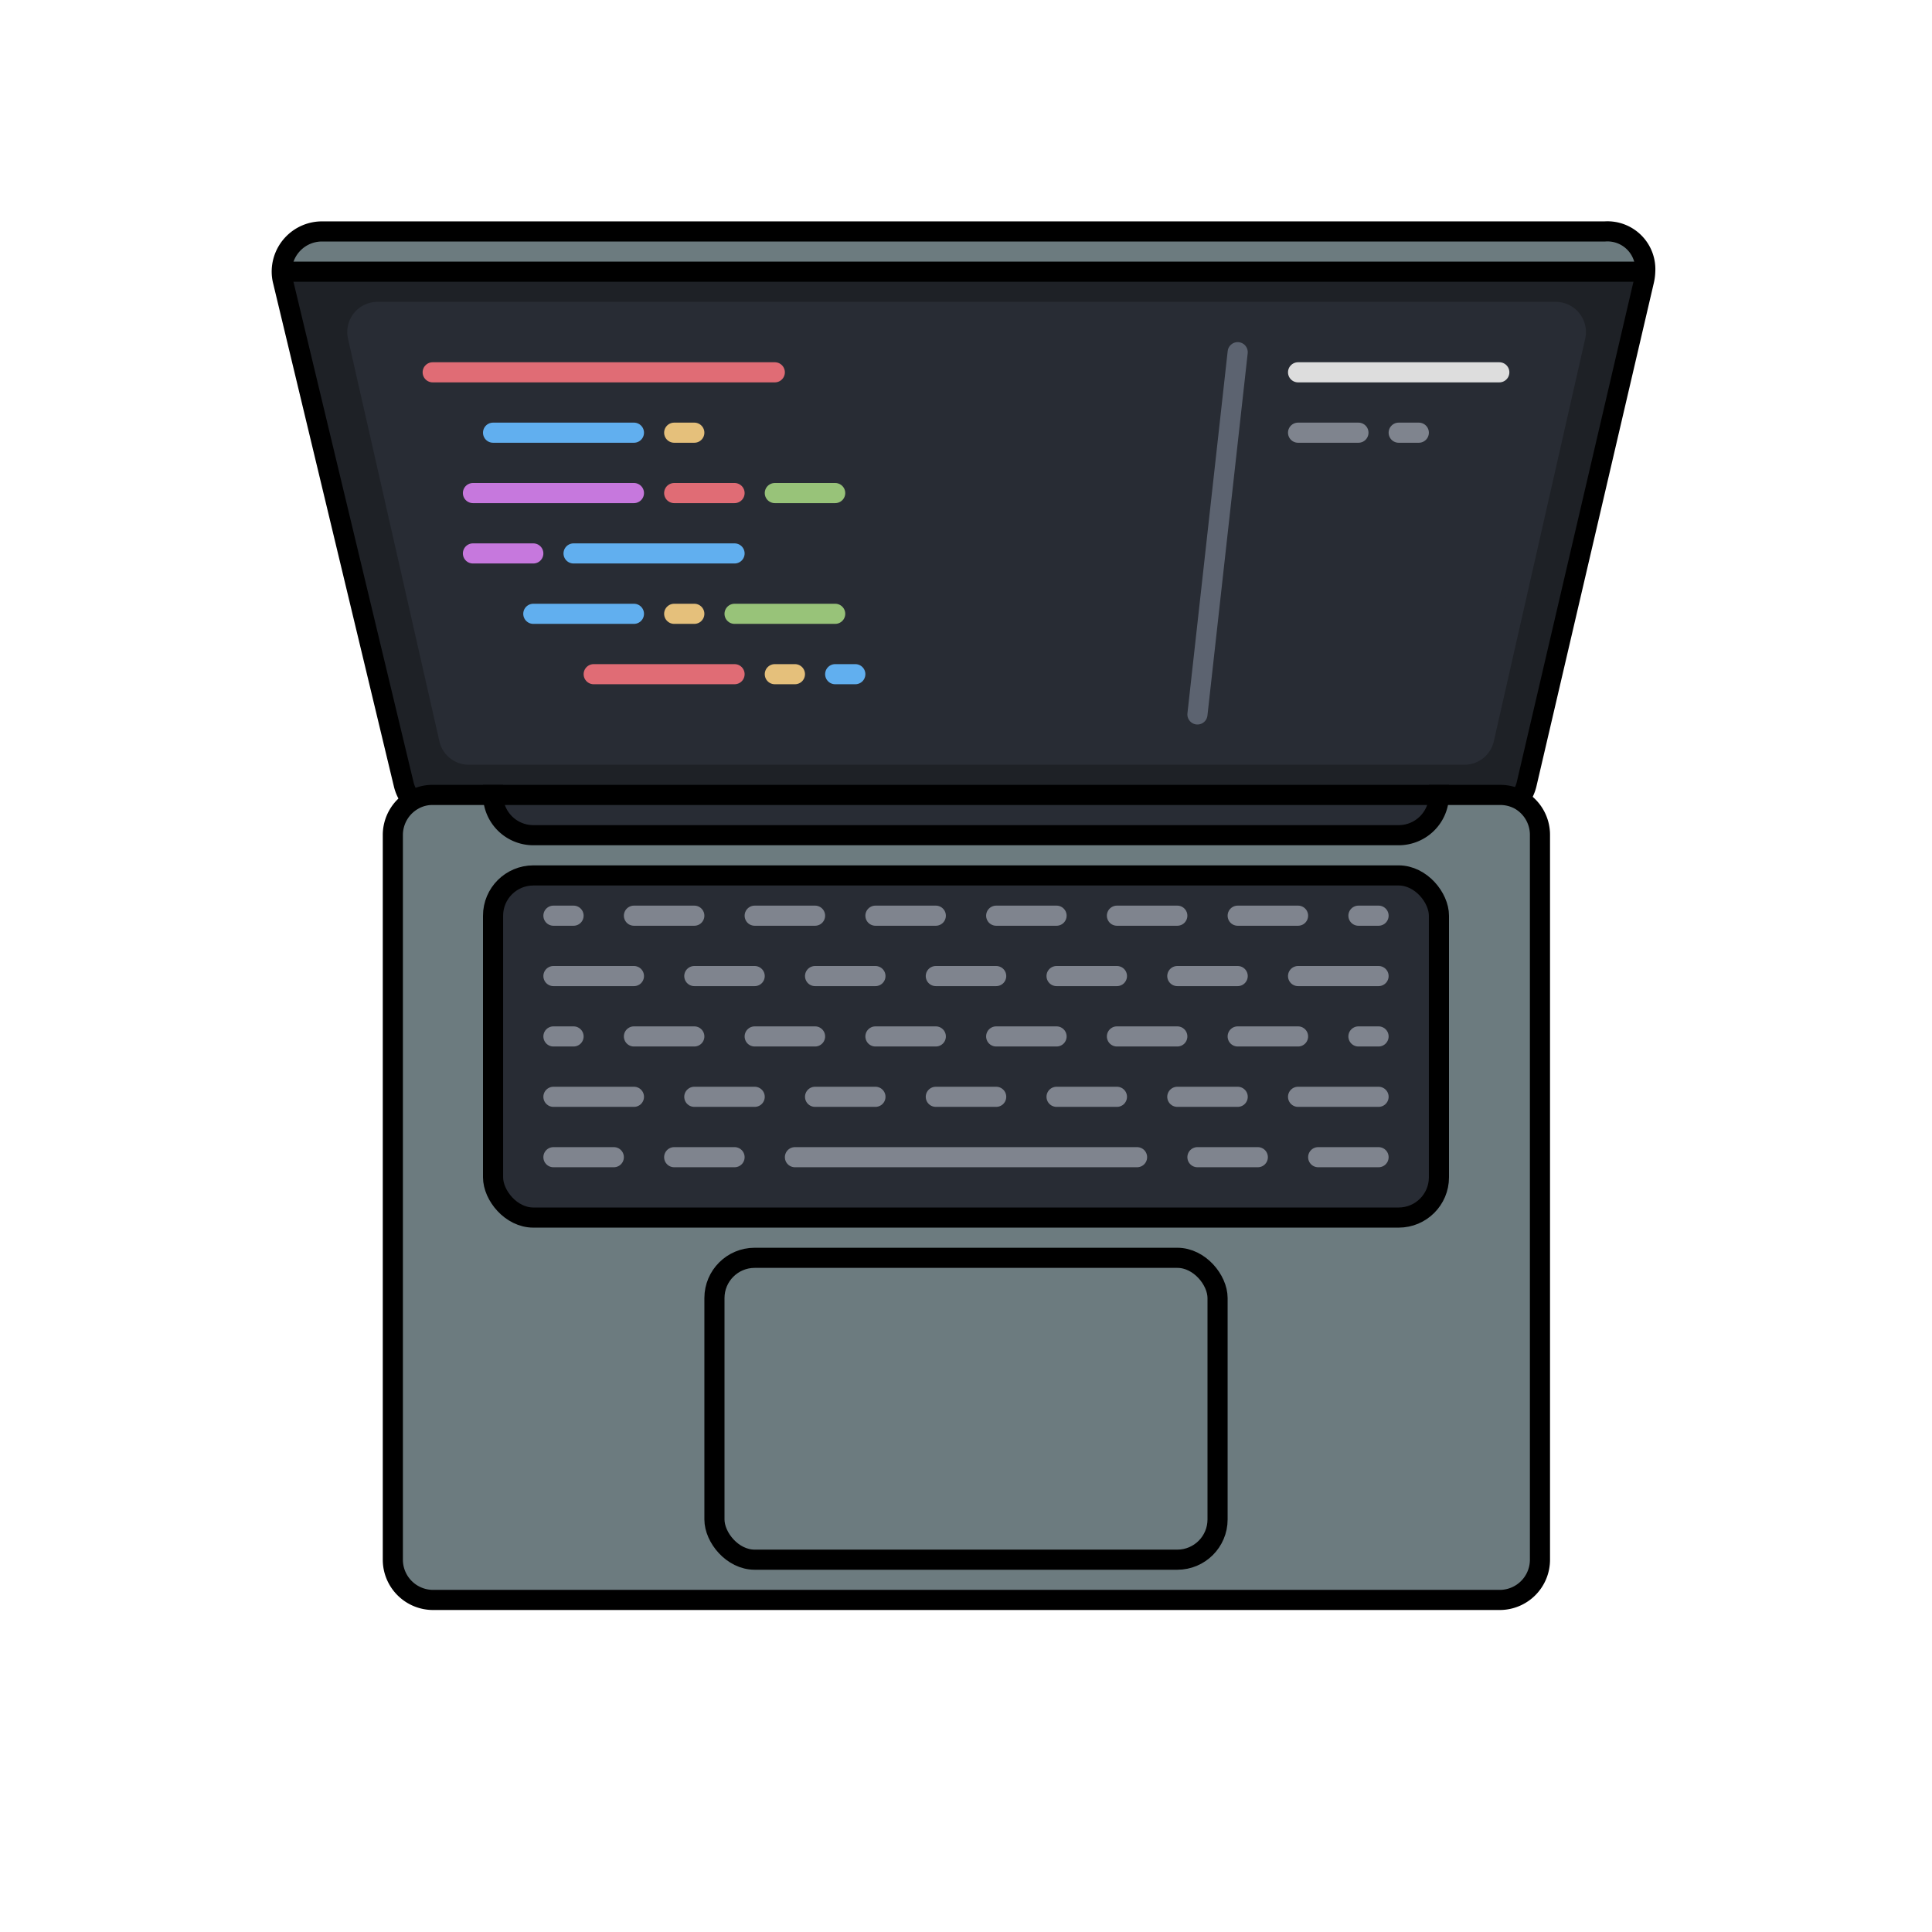 <svg id="Layer_3" data-name="Layer 3" xmlns="http://www.w3.org/2000/svg" viewBox="0 0 96 96"><defs><style>.cls-1{fill:#6c7b7f;}.cls-2{fill:#1e2126;}.cls-3{fill:#282c34;}.cls-10,.cls-11,.cls-12,.cls-13,.cls-4,.cls-5,.cls-6,.cls-7,.cls-8,.cls-9{fill:none;stroke-miterlimit:10;}.cls-4{stroke:#000;}.cls-5{stroke:#282c34;}.cls-6{stroke:#7f848e;}.cls-10,.cls-11,.cls-12,.cls-13,.cls-6,.cls-7,.cls-8,.cls-9{stroke-linecap:round;}.cls-7{stroke:#e06c75;}.cls-8{stroke:#61afef;}.cls-9{stroke:#c678dd;}.cls-10{stroke:#e5c07b;}.cls-11{stroke:#98c379;}.cls-12{stroke:#5c6370;}.cls-13{stroke:#ddd;}</style></defs><title>Artboard 1</title><path class="cls-1" d="M79.75,11.5a1.88,1.88,0,0,1,2,2H14a2,2,0,0,1,2-2Z"/><path class="cls-2" d="M71.5,39.5h-50a1.91,1.91,0,0,0-1,.26,2,2,0,0,1-.39-.79l-6-25A1.89,1.89,0,0,1,14,13.5H81.75a2.32,2.32,0,0,1-.06.45L75.86,39a2,2,0,0,1-.39.8,2,2,0,0,0-1-.25Zm6.72-22.78a1,1,0,0,0-1-1.22H18.75a1,1,0,0,0-1,1.22l4.54,20a1,1,0,0,0,1,.78H72.7a1,1,0,0,0,1-.78Z"/><path class="cls-3" d="M77.25,15.5a1,1,0,0,1,1,1.22l-4.54,20a1,1,0,0,1-1,.78H23.3a1,1,0,0,1-1-.78l-4.54-20a1,1,0,0,1,1-1.22Z"/><path class="cls-1" d="M76.5,41.5v36a2,2,0,0,1-2,2h-53a2,2,0,0,1-2-2v-36a2,2,0,0,1,1-1.74,1.91,1.91,0,0,1,1-.26h3a2,2,0,0,0,2,2h43a2,2,0,0,0,2-2h3a2,2,0,0,1,1,.25A2,2,0,0,1,76.5,41.5Zm-5,17v-13a2,2,0,0,0-2-2h-43a2,2,0,0,0-2,2v13a2,2,0,0,0,2,2h43A2,2,0,0,0,71.5,58.5Zm-11,17v-11a2,2,0,0,0-2-2h-21a2,2,0,0,0-2,2v11a2,2,0,0,0,2,2h21A2,2,0,0,0,60.5,75.5Z"/><rect class="cls-3" x="24.5" y="43.5" width="47" height="17" rx="2" ry="2"/><path class="cls-3" d="M24.5,39.5h47a2,2,0,0,1-2,2h-43A2,2,0,0,1,24.5,39.5Z"/><rect class="cls-1" x="35.5" y="62.5" width="25" height="15" rx="2" ry="2"/><path class="cls-4" d="M75.47,39.75a2,2,0,0,0,.39-.8l5.83-25a2.32,2.32,0,0,0,.06-.45,1.88,1.88,0,0,0-2-2H16a2,2,0,0,0-2,2,1.89,1.89,0,0,0,.06.47l6,25a2,2,0,0,0,.39.79"/><path class="cls-5" d="M22.32,36.72l-4.54-20a1,1,0,0,1,1-1.22h58.5a1,1,0,0,1,1,1.22l-4.54,20a1,1,0,0,1-1,.78H23.3A1,1,0,0,1,22.32,36.72Z"/><path class="cls-4" d="M20.52,39.76a2,2,0,0,0-1,1.74v36a2,2,0,0,0,2,2h53a2,2,0,0,0,2-2v-36a2,2,0,0,0-1-1.75,2,2,0,0,0-1-.25h-53A1.91,1.91,0,0,0,20.52,39.76Z"/><polyline class="cls-4" points="14.04 13.5 81.75 13.5 81.76 13.5"/><path class="cls-4" d="M71.5,39v.5a2,2,0,0,1-2,2h-43a2,2,0,0,1-2-2V39"/><rect class="cls-4" x="24.5" y="43.5" width="47" height="17" rx="2" ry="2"/><rect class="cls-4" x="35.5" y="62.5" width="25" height="15" rx="2" ry="2"/><line class="cls-6" x1="33.5" y1="57.5" x2="36.5" y2="57.5"/><line class="cls-6" x1="39.5" y1="57.5" x2="56.5" y2="57.5"/><line class="cls-6" x1="27.5" y1="57.5" x2="30.5" y2="57.5"/><line class="cls-6" x1="27.5" y1="54.5" x2="31.5" y2="54.5"/><line class="cls-6" x1="46.5" y1="54.5" x2="49.5" y2="54.5"/><line class="cls-6" x1="40.5" y1="54.5" x2="43.5" y2="54.5"/><line class="cls-6" x1="59.5" y1="57.5" x2="62.5" y2="57.5"/><line class="cls-6" x1="65.5" y1="57.5" x2="68.5" y2="57.5"/><line class="cls-6" x1="34.5" y1="54.5" x2="37.5" y2="54.5"/><line class="cls-6" x1="64.5" y1="54.5" x2="68.5" y2="54.5"/><line class="cls-6" x1="58.5" y1="54.5" x2="61.5" y2="54.5"/><line class="cls-6" x1="52.5" y1="54.5" x2="55.5" y2="54.5"/><line class="cls-6" x1="27.5" y1="51.5" x2="28.5" y2="51.5"/><line class="cls-6" x1="49.5" y1="51.5" x2="52.5" y2="51.5"/><line class="cls-6" x1="43.5" y1="51.5" x2="46.5" y2="51.5"/><line class="cls-6" x1="37.5" y1="51.5" x2="40.5" y2="51.5"/><line class="cls-6" x1="67.5" y1="51.5" x2="68.5" y2="51.5"/><line class="cls-6" x1="61.5" y1="51.5" x2="64.5" y2="51.5"/><line class="cls-6" x1="55.5" y1="51.5" x2="58.5" y2="51.5"/><line class="cls-6" x1="31.5" y1="51.5" x2="34.5" y2="51.5"/><line class="cls-6" x1="27.5" y1="48.5" x2="31.5" y2="48.5"/><line class="cls-6" x1="46.5" y1="48.5" x2="49.5" y2="48.5"/><line class="cls-6" x1="40.5" y1="48.5" x2="43.5" y2="48.5"/><line class="cls-6" x1="34.5" y1="48.5" x2="37.5" y2="48.5"/><line class="cls-6" x1="64.5" y1="48.5" x2="68.5" y2="48.5"/><line class="cls-6" x1="58.5" y1="48.5" x2="61.5" y2="48.5"/><line class="cls-6" x1="52.5" y1="48.5" x2="55.5" y2="48.5"/><line class="cls-6" x1="27.5" y1="45.5" x2="28.5" y2="45.5"/><line class="cls-6" x1="49.5" y1="45.5" x2="52.5" y2="45.5"/><line class="cls-6" x1="43.5" y1="45.5" x2="46.5" y2="45.5"/><line class="cls-6" x1="37.5" y1="45.5" x2="40.5" y2="45.5"/><line class="cls-6" x1="67.5" y1="45.5" x2="68.5" y2="45.5"/><line class="cls-6" x1="61.5" y1="45.5" x2="64.5" y2="45.5"/><line class="cls-6" x1="55.5" y1="45.5" x2="58.5" y2="45.5"/><line class="cls-6" x1="31.5" y1="45.5" x2="34.5" y2="45.5"/><line class="cls-7" x1="21.5" y1="18.5" x2="38.5" y2="18.5"/><line class="cls-8" x1="24.5" y1="21.5" x2="31.5" y2="21.5"/><line class="cls-9" x1="23.5" y1="24.5" x2="31.5" y2="24.5"/><line class="cls-9" x1="23.5" y1="27.5" x2="26.5" y2="27.5"/><line class="cls-8" x1="26.5" y1="30.5" x2="31.5" y2="30.5"/><line class="cls-10" x1="33.5" y1="21.5" x2="34.5" y2="21.5"/><line class="cls-7" x1="33.5" y1="24.5" x2="36.5" y2="24.5"/><line class="cls-11" x1="38.5" y1="24.5" x2="41.5" y2="24.5"/><line class="cls-8" x1="28.5" y1="27.5" x2="36.5" y2="27.5"/><line class="cls-11" x1="36.5" y1="30.5" x2="41.5" y2="30.5"/><line class="cls-10" x1="33.5" y1="30.5" x2="34.5" y2="30.5"/><line class="cls-7" x1="29.5" y1="33.5" x2="36.5" y2="33.5"/><line class="cls-10" x1="38.5" y1="33.5" x2="39.5" y2="33.5"/><line class="cls-8" x1="41.5" y1="33.5" x2="42.5" y2="33.5"/><line class="cls-12" x1="59.5" y1="35.5" x2="61.5" y2="17.5"/><line class="cls-13" x1="64.5" y1="18.5" x2="74.5" y2="18.5"/><line class="cls-6" x1="69.5" y1="21.5" x2="70.5" y2="21.5"/><line class="cls-6" x1="64.5" y1="21.5" x2="67.5" y2="21.5"/></svg>
